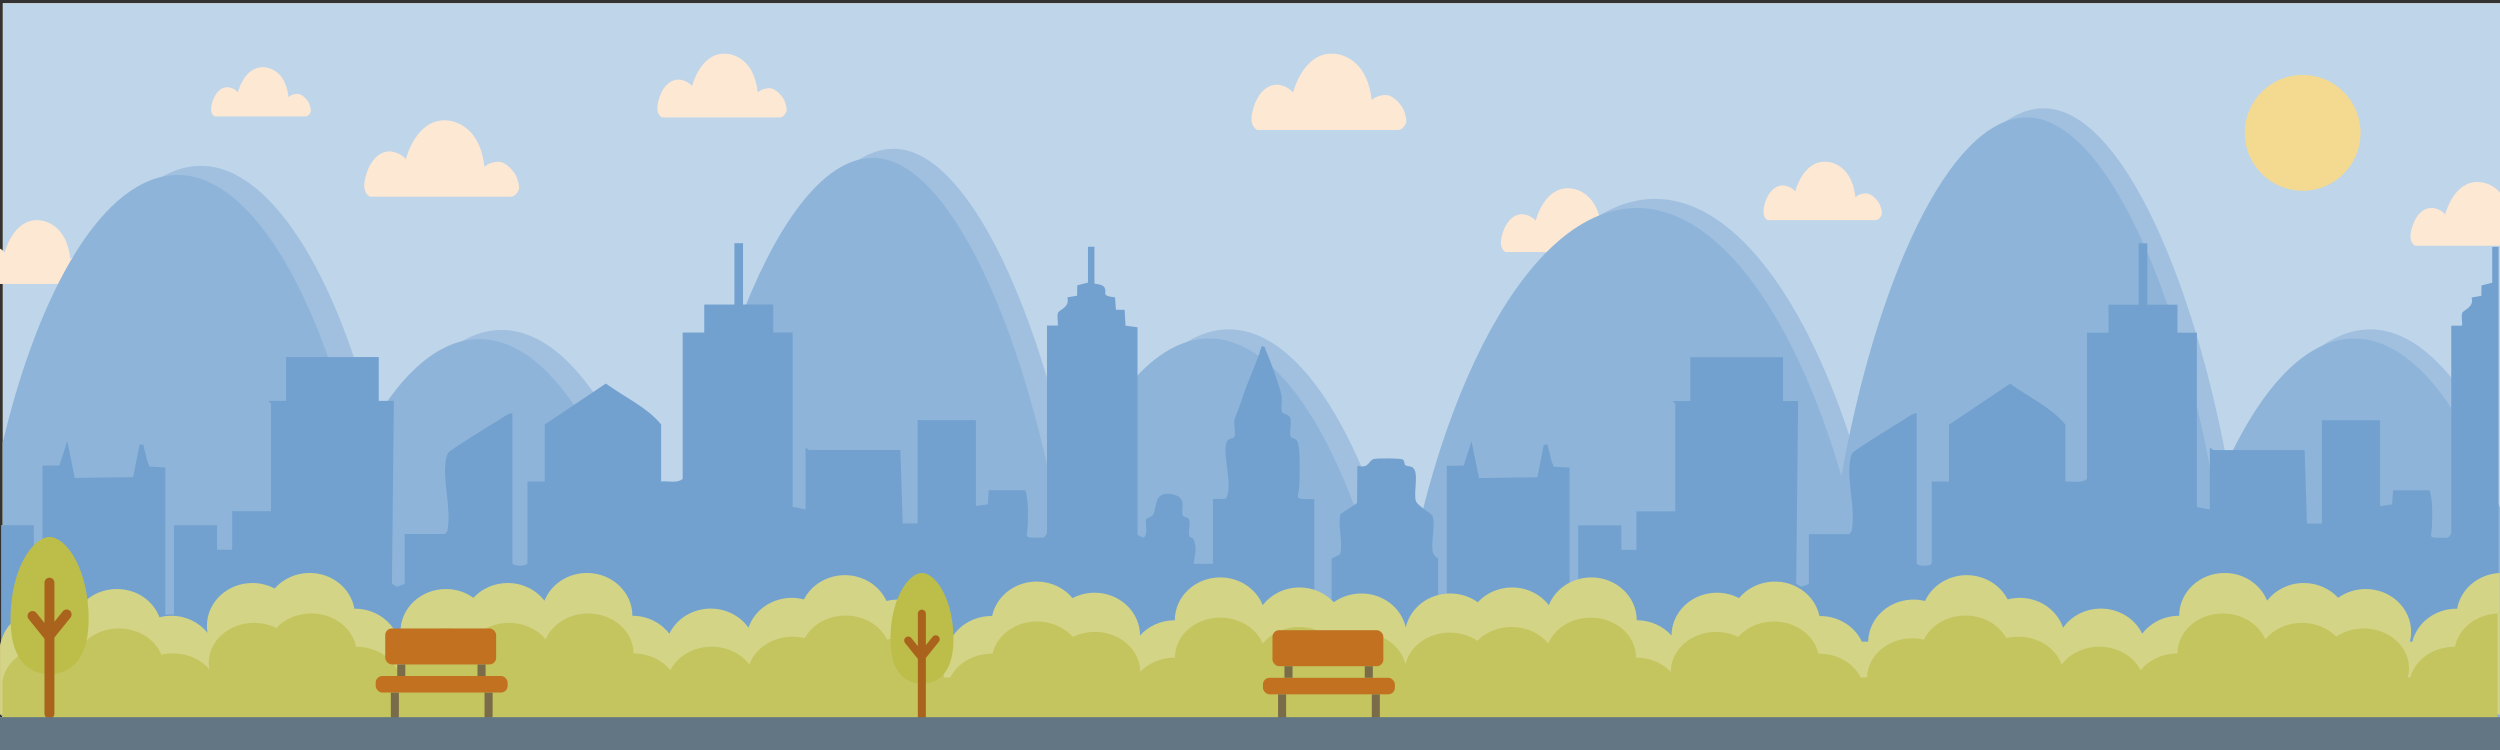 <?xml version="1.0" encoding="UTF-8"?>
<svg id="Layer_16" data-name="Layer 16" xmlns="http://www.w3.org/2000/svg" viewBox="0 0 3000 900">
  <rect x="0" y="0" width="3000" height="900" fill="#333333" stroke="none"/>
  <defs>
    <style>
      .cls-1 {
        fill: #bfd5ea;
      }

      .cls-2 {
        fill: #d3d486;
      }

      .cls-3 {
        fill: #f2d88f;
      }

      .cls-4 {
        fill: #72a1d0;
      }

      .cls-5 {
        fill: #7a6c49;
      }

      .cls-6 {
        fill: #bdbd4a;
      }

      .cls-7 {
        fill: #8eb4d9;
      }

      .cls-8 {
        fill: #fde8d3;
      }

      .cls-9 {
        fill: #c27120;
      }

      .cls-10 {
        fill: #aa631c;
      }

      .cls-11 {
        fill: #c4c55f;
      }

      .cls-12 {
        fill: #a1c0e0;
      }

      .cls-13 {
        fill: #637684;
      }

      .cls-14 {
        fill: #f4d990;
      }
    </style>
  </defs>
  <g>
    <g id="day">
      <rect class="cls-3" x="3.4" y="3.85" width="2996.6" height="896.12"/>
      <g>
        <path class="cls-3" d="M1508.73,155.98s-8.44-3.23-6.7-16.88c1.74-13.66,10.18-35.75,28.8-37.49,0,0,12.41-.74,20.86,9.43,0,0,11.67-47.67,47.42-46.68,0,0,40.72-1.24,46.92,55.86,0,0,4.97-5.71,15.89-6.21s21.1,13.9,22.59,18.12c0,0,4.72,11.67,2.48,16.14s-5.21,7.7-9.43,7.7h-168.83Z"/>
        <path class="cls-3" d="M2121.39,264.18s-6.46-2.47-5.13-12.92,7.79-27.37,22.05-28.7c0,0,9.5-.57,15.96,7.22,0,0,8.93-36.49,36.3-35.73,0,0,31.17-.95,35.92,42.76,0,0,3.8-4.37,12.16-4.75,8.36-.38,16.15,10.64,17.29,13.87,0,0,3.61,8.93,1.9,12.35-1.71,3.42-3.99,5.89-7.22,5.89h-129.23Z"/>
        <path class="cls-3" d="M444.03,236.04s-8.44-3.23-6.7-16.88,10.18-35.75,28.8-37.49c0,0,12.41-.74,20.86,9.43,0,0,11.67-47.67,47.42-46.68,0,0,40.72-1.24,46.92,55.86,0,0,4.97-5.71,15.89-6.21,10.92-.5,21.1,13.9,22.59,18.12,0,0,4.72,11.67,2.48,16.14s-5.21,7.7-9.43,7.7h-168.83Z"/>
        <path class="cls-3" d="M794.59,140.9s-7.05-2.7-5.6-14.1,8.5-29.87,24.06-31.32c0,0,10.37-.62,17.42,7.88,0,0,9.75-39.82,39.61-38.99,0,0,34.01-1.04,39.2,46.66,0,0,4.15-4.77,13.27-5.18,9.13-.41,17.63,11.61,18.87,15.14,0,0,3.94,9.75,2.07,13.48-1.87,3.73-4.36,6.43-7.88,6.43h-141.03Z"/>
        <path class="cls-3" d="M3000.11,231.22v63.69h-101.78s-7.05-2.69-5.6-14.1c1.46-11.41,8.51-29.87,24.06-31.32,0,0,10.37-.62,17.42,7.88,0,0,9.75-39.82,39.62-38.99,0,0,14.73-.45,26.28,12.84Z"/>
        <path class="cls-3" d="M1806.85,302.45s-7.05-2.7-5.6-14.1,8.5-29.87,24.06-31.32c0,0,10.37-.62,17.42,7.88,0,0,9.75-39.82,39.61-38.99,0,0,34.01-1.04,39.2,46.66,0,0,4.15-4.77,13.27-5.18,9.13-.41,17.63,11.61,18.87,15.14,0,0,3.94,9.75,2.07,13.48-1.87,3.73-4.36,6.43-7.88,6.43h-141.03Z"/>
        <path class="cls-3" d="M118.6,334.3c-1.87,3.73-4.36,6.43-7.88,6.43H-.11v-42.35c1.96,1.14,3.92,2.69,5.68,4.81,0,0,9.74-39.82,39.61-38.99,0,0,34.01-1.04,39.2,46.66,0,0,4.15-4.77,13.27-5.18,9.13-.42,17.63,11.61,18.87,15.14,0,0,3.95,9.74,2.08,13.48Z"/>
        <path class="cls-3" d="M257.73,139.7s-5.44-2.08-4.32-10.88c1.12-8.8,6.56-23.05,18.57-24.17,0,0,8-.48,13.44,6.08,0,0,7.52-30.73,30.57-30.09,0,0,26.25-.8,30.25,36.01,0,0,3.2-3.68,10.24-4,7.04-.32,13.6,8.96,14.57,11.68,0,0,3.04,7.52,1.6,10.4-1.44,2.88-3.36,4.96-6.08,4.96h-108.84Z"/>
      </g>
      <circle class="cls-3" cx="2763.17" cy="159.42" r="69.51"/>
      <path class="cls-3" d="M2997.13,546.35v342.7H31.94v-369.4c43.06-181.68,120.71-320.6,209.34-320.6s170.72,147,212.96,336.33c41.07-85.12,92.19-139.44,147.61-139.44,102.43,0,190.17,185.48,226.84,408.09,13.67-293.02,123.01-625.49,243.75-625.49,91.19,0,180.87,205.67,221.93,436.06,44.79-129.59,108.95-219.36,180.2-219.36,99.13,0,184.52,173.78,223.16,386.81,31.54-284.48,148.64-543.4,288.26-543.4,101.67,0,191.38,137.27,244.83,321.73,40.31-228.08,127.55-430.4,221.73-430.4s184.37,213.78,224.29,449.57c43.79-110.44,102.58-184.31,167.21-184.31,57.92,0,111.14,59.31,153.08,151.11Z"/>
      <path class="cls-3" d="M3000,609.15v290.82H3.4v-369.41C46.61,348.89,124.52,209.97,213.45,209.97s171.31,147,213.69,336.33c41.2-85.12,92.5-139.44,148.11-139.44,102.77,0,190.81,185.48,227.61,408.08,13.71-293.01,123.42-625.49,244.57-625.49,91.5,0,181.48,205.67,222.69,436.06,44.94-129.59,109.32-219.35,180.8-219.35,99.47,0,185.15,173.78,223.92,386.81,31.65-284.48,149.15-543.4,289.24-543.4,102.01,0,192.03,137.27,245.66,321.73,40.44-228.08,127.98-430.4,222.49-430.4s184.99,213.78,225.04,449.57c43.94-110.44,102.93-184.31,167.78-184.31,68.44,0,130.35,82.27,174.94,202.99Z"/>
      <path class="cls-3" d="M2998.3,296.18v563.33l-1268.54-.43v.43l-1728.06-.59.12-14.23v-214.42h38.79v104.06c0,2.23,7.35,4.01,10.36,3.15v-178.68l20.34-.27,9.4-29.18,9.04,44.17,70.02-.93,7.62-39.02c6.71-.61,4.12,0,5.22,3.06,1.64,4.55,4.35,21.53,7.54,23.34l18.26.93v176.57h10.34v-107.2h51.74v29.44h18.11v-46.25h46.56v-129.28c0-.45-3.87-2.37-2.58-3.13l20.69-.02v-52.54h111.23v52.54h18.12s-2.3,219.51-2.3,219.51l6.18,3.46,9.03-3.29v-59.91h47.86c3.7-1.85,3.57-4.19,4-7.25,3.64-25.14-5.61-53.98-2.81-77.96.48-4.15.81-8.33,3.22-12.1,2.49-3.85,52.99-34.81,61.81-40.16,4.55-2.75,9.64-7.2,15.26-7.57v179.73c0,4.29,18.1,4.29,18.1,0v-97.75h20.7v-68.32l73.34-49.17c22.26,16.23,49.97,28.76,66.35,49.17v68.32c8.51-.78,19.7,2.61,25.86-3.16v-175.52h25.87v-33.63h36.22v-73.58h10.34v73.58h36.21v33.63h23.28v209.15l15.52,3.15v-73.56c1.9-.56,3.09,2.1,3.88,2.1h109.93l2.73,88.18,17.98.1v-124.01h69.83v102.99l14.4-1.96,1.12-16.96h43.97c3.91,13.62,3.09,29.04,2.73,43.18-.38,14.3-7.25,14.13,18.79,13.64,1.7-.42,4.36-4.72,4.36-5.31v-249.1h12.95c.68-4.69-1.45-11.15.38-15.46,1.49-3.53,14.57-6.64,11.04-18.33l11.75-2.02.19-12.47,12.84-3.23v-43.09h7.76v44.14c0,.53,9.18.63,11.7,4.17,4.94,6.98-5.8,10.34,13.06,12.5l1.08,14.88,10.4-.02,1.09,19.07,14.4,1.96v249.11l6.42,3.14c7.01-1.24,2.46-17.02,3.89-21.62.62-1.99,6.44-2.59,8.52-6.12,4.87-8.29.11-30.19,25.06-23.6,15.68,4.13,7.86,16.55,10.36,24.67.67,2.15,6.2,1.98,7.44,4.85,2.37,5.47-1.18,14.4.47,20.33.44,1.55,4.26,1.69,4.89,3.11,4.93,10.99,1.88,18.93.2,29.91l23.29.02v-77.78l15.16-.29c10.66-14.51-6.65-60.18,2.76-70.36,1.79-1.93,7.28-2.05,8-4.39,1.85-6.07-2.05-15.68.46-22.28,3.12-8.19,5.27-12.82,8.39-22.62,6.73-21.2,17.22-41.66,23.46-62.96,5.12-.85,3.76,1.54,5.01,4.22,5.05,10.86,16.76,43.18,18.91,54.1,1.31,6.64-.94,15.05.56,20.1.75,2.46,8.12,2.35,9.93,7.11,2.48,6.49-1.53,16.49.44,22.3.72,2.08,5.72,2.46,7.52,4.8,4.97,6.4,3.32,44.15,2.99,54.59-.45,14.17-9.32,16.77,17.98,15.68v134.53h20.69v-62.01c0-2.29,9.76-4.6,10.4-6.73,3.61-11.99-3.05-34.37.26-47.69l19.98-13.19.39-44.86c14.36,4.01,13.04-6.29,19.89-8.02,4.32-1.09,31.9-1.02,34.63.59,2.28,1.34,1.49,5.46,3.1,6.86,1.52,1.3,6.23,1,8.48,2.51,8.63,5.76.64,31.08,4.27,40.73,2.17,5.79,18.55,14.53,19.72,17.61,1.15,3.06,1.45,6.99,1.35,11.33-.22,10.72-2.82,23.91-.83,32.41.68,2.9,3.69,5.48,6.27,7.38v64.27c0,1.11,1.81,2.11,4.01,2.72,2.22.62,4.84.85,6.35.42v-178.68l20.34-.27,9.39-29.18,9.05,44.17,70.01-.93,7.63-39.02c6.7-.61,4.12,0,5.21,3.06,1.65,4.55,4.36,21.53,7.55,23.34l18.26.93v176.57h10.34v-107.2h51.74v29.44h18.1v-46.25h46.57v-129.28c0-.45-3.88-2.37-2.58-3.13l20.69-.02v-52.54h111.23v52.54h18.12s-2.3,219.51-2.3,219.51l6.18,3.46,9.03-3.29v-59.91h47.86c3.69-1.85,3.57-4.19,4-7.25,3.64-25.14-5.62-53.98-2.81-77.96.48-4.15.8-8.33,3.22-12.1,2.49-3.85,52.99-34.81,61.81-40.16,4.55-2.75,9.64-7.2,15.26-7.57v179.73c0,4.29,18.1,4.29,18.1,0v-97.75h20.69v-68.32l73.35-49.17c22.26,16.23,49.96,28.76,66.34,49.17v68.32c8.52-.78,19.71,2.61,25.87-3.16v-175.52h25.87v-33.63h36.22v-73.58h10.34v73.58h36.21v33.63h23.28v209.15l15.52,3.15v-73.56c1.9-.56,3.09,2.1,3.88,2.1h109.93l2.73,88.18,17.98.1v-124.01h69.83v102.99l14.4-1.96,1.12-16.96h43.97c3.91,13.62,3.09,29.04,2.73,43.18-.38,14.3-7.25,14.13,18.79,13.64,1.7-.42,4.36-4.72,4.36-5.31v-249.1h12.95c.67-4.69-1.45-11.15.38-15.46,1.49-3.53,14.57-6.64,11.04-18.33l11.74-2.02.2-12.47,12.84-3.23v-43.09h7.65Z"/>
      <path class="cls-3" d="M2999.78,687.6v169.86H.22v-82.45c.23-1.71.56-3.39.98-5.05,5.67-22.66,27.26-39.53,53.03-39.53,12.97,0,24.89,4.28,34.25,11.43,7.24-20.37,27.64-35.04,51.67-35.04s43.65,14.12,51.24,33.87c4.51-1.15,9.26-1.76,14.15-1.76,17.76,0,33.53,8.01,43.48,20.41-.48-2.72-.72-5.51-.72-8.35,0-28.38,24.39-51.38,54.49-51.38,9.71,0,18.84,2.39,26.73,6.6,9.99-11.4,25.1-18.66,42.02-18.66,27.03,0,49.46,18.56,53.75,42.9.24-.02.49-.02.74-.02,25.77,0,47.36,16.87,53.03,39.53h2.9c-.94-3.77-1.44-7.71-1.44-11.75,0-28.38,24.4-51.39,54.49-51.39,12.44,0,23.9,3.93,33.07,10.54,9.99-10.88,24.74-17.75,41.2-17.75,18.13,0,34.18,8.34,44.09,21.18,7.77-19.43,27.67-33.24,50.99-33.24,30.1,0,54.5,23,54.5,51.38,18.27,0,34.45,8.49,44.34,21.51,4.75-9.88,12.84-18.44,23.75-23.98,24.99-12.72,55.83-5.13,71.23,16.75,5.58-16.42,19.79-29.82,38.84-34.26,9.43-2.2,18.91-1.94,27.64.36,6.8-13.32,19.62-23.8,36.03-27.63,26.24-6.12,52.74,6.82,63.1,29.48.24-.07.48-.12.72-.18,29.21-6.81,58.75,10,65.98,37.55,1,3.82,1.52,7.65,1.59,11.43h7.54c4.71-10.11,12.9-18.88,24.01-24.53,8.55-4.35,17.79-6.32,26.85-6.16,3.06-14.5,12.71-27.66,27.59-35.23,23.78-12.09,52.87-5.81,68.9,13.7.21-.12.43-.23.64-.34,26.5-13.47,59.55-4.14,73.84,20.83,4.45,7.79,6.55,16.17,6.54,24.43,9.99-11.24,25-18.39,41.77-18.39,0-28.38,24.4-51.39,54.49-51.39,23.32,0,43.23,13.82,50.99,33.25,9.91-12.84,25.97-21.19,44.1-21.19,16.45,0,31.21,6.88,41.2,17.75,9.17-6.61,20.63-10.53,33.06-10.53,26.22,0,48.11,17.46,53.31,40.73,5.2-23.27,27.09-40.73,53.31-40.73,12.43,0,23.89,3.92,33.06,10.53,9.99-10.87,24.75-17.75,41.2-17.75,18.13,0,34.19,8.35,44.1,21.19,7.76-19.43,27.67-33.25,50.99-33.25,30.09,0,54.49,23.01,54.49,51.39,16.77,0,31.78,7.15,41.77,18.39-.01-8.26,2.09-16.64,6.54-24.43,14.29-24.97,47.34-34.3,73.84-20.83.21.11.43.22.64.34,16.03-19.51,45.12-25.79,68.9-13.7,14.88,7.57,24.53,20.73,27.59,35.23,9.06-.16,18.3,1.81,26.85,6.16,11.11,5.65,19.3,14.42,24.01,24.53h7.54c.07-3.78.59-7.61,1.59-11.43,7.23-27.55,36.77-44.36,65.98-37.55.24.06.48.11.72.18,10.36-22.66,36.86-35.6,63.1-29.48,16.41,3.83,29.23,14.31,36.03,27.63,8.73-2.3,18.21-2.56,27.64-.36,19.05,4.44,33.26,17.84,38.84,34.26,15.4-21.88,46.24-29.47,71.23-16.75,10.91,5.54,19,14.1,23.75,23.98,9.89-13.02,26.07-21.51,44.34-21.51,0-28.38,24.4-51.38,54.5-51.38,23.32,0,43.22,13.81,50.99,33.24,9.91-12.84,25.96-21.18,44.09-21.18,16.46,0,31.21,6.87,41.2,17.75,9.17-6.61,20.63-10.54,33.07-10.54,30.09,0,54.49,23.01,54.49,51.39,0,4.04-.5,7.98-1.44,11.75h2.9c5.67-22.66,27.26-39.53,53.03-39.53.25,0,.5,0,.74.02,4.16-23.59,25.35-41.75,51.26-42.85Z"/>
      <path class="cls-3" d="M2997.13,736.22v158.48H2.87v-76.93c.23-1.6.56-3.16.98-4.71,5.66-21.14,27.21-36.88,52.94-36.88,12.95,0,24.85,3.99,34.19,10.66,7.23-19.01,27.59-32.69,51.58-32.69s43.57,13.17,51.15,31.6c4.5-1.07,9.24-1.64,14.13-1.64,17.73,0,33.47,7.47,43.4,19.04-.48-2.54-.72-5.14-.72-7.79,0-26.48,24.35-47.94,54.39-47.94,9.69,0,18.81,2.23,26.68,6.16,9.97-10.64,25.06-17.41,41.95-17.41,26.98,0,49.37,17.32,53.65,40.03.24-.02.49-.02.74-.02,25.72,0,47.28,15.74,52.94,36.88h2.89c-.94-3.52-1.44-7.19-1.44-10.96,0-26.48,24.36-47.95,54.39-47.95,12.42,0,23.86,3.67,33.01,9.83,9.97-10.15,24.7-16.56,41.13-16.56,18.1,0,34.12,7.78,44.01,19.76,7.76-18.13,27.62-31.01,50.9-31.01,30.05,0,54.4,21.46,54.4,47.94,18.24,0,34.39,7.92,44.26,20.07,4.74-9.22,12.82-17.2,23.71-22.37,24.95-11.87,55.73-4.79,71.1,15.63,5.57-15.32,19.76-27.82,38.77-31.96,9.41-2.05,18.88-1.81,27.59.34,6.79-12.43,19.59-22.21,35.97-25.78,26.19-5.71,52.65,6.36,62.99,27.51.24-.07.48-.11.72-.17,29.16-6.35,58.65,9.33,65.86,35.03,1,3.56,1.52,7.14,1.59,10.66h7.53c4.7-9.43,12.88-17.62,23.97-22.89,8.53-4.06,17.76-5.9,26.8-5.75,3.05-13.53,12.69-25.81,27.54-32.87,23.74-11.28,52.78-5.42,68.78,12.78.21-.11.43-.21.64-.32,26.45-12.57,59.44-3.86,73.71,19.43,4.44,7.27,6.54,15.09,6.53,22.79,9.97-10.49,24.96-17.16,41.7-17.16,0-26.48,24.36-47.95,54.39-47.95,23.28,0,43.15,12.89,50.9,31.02,9.89-11.98,25.92-19.77,44.02-19.77,16.42,0,31.15,6.42,41.13,16.56,9.15-6.17,20.59-9.82,33-9.82,26.17,0,48.02,16.29,53.22,38,5.19-21.71,27.04-38,53.22-38,12.41,0,23.85,3.66,33,9.82,9.97-10.14,24.71-16.56,41.13-16.56,18.1,0,34.13,7.79,44.02,19.77,7.75-18.13,27.62-31.02,50.9-31.02,30.04,0,54.39,21.47,54.39,47.95,16.74,0,31.72,6.67,41.7,17.16,0-7.71,2.09-15.53,6.53-22.79,14.26-23.3,47.26-32,73.71-19.43.21.1.43.21.64.32,16-18.2,45.04-24.06,68.78-12.78,14.85,7.06,24.49,19.34,27.54,32.87,9.04-.15,18.27,1.69,26.8,5.75,11.09,5.27,19.27,13.45,23.97,22.89h7.53c.07-3.53.59-7.1,1.59-10.66,7.22-25.7,36.7-41.39,65.86-35.03.24.06.48.1.72.17,10.34-21.14,36.79-33.22,62.99-27.51,16.38,3.57,29.18,13.35,35.97,25.78,8.71-2.15,18.18-2.39,27.59-.34,19.02,4.14,33.2,16.64,38.77,31.96,15.37-20.41,46.16-27.5,71.1-15.63,10.89,5.17,18.97,13.16,23.71,22.37,9.87-12.15,26.02-20.07,44.26-20.07,0-26.48,24.36-47.94,54.4-47.94,23.28,0,43.14,12.88,50.9,31.01,9.89-11.98,25.91-19.76,44.01-19.76,16.43,0,31.15,6.41,41.13,16.56,9.15-6.17,20.59-9.83,33.01-9.83,30.04,0,54.39,21.47,54.39,47.95,0,3.77-.5,7.45-1.44,10.96h2.9c5.66-21.14,27.21-36.88,52.94-36.88.25,0,.5,0,.74.02,4.15-22.01,25.3-38.95,51.17-39.98Z"/>
    </g>
    <g id="extras">
      <path class="cls-3" d="M1106.35,820.33c-11.94-.1-41.11-4.79-37.51-63.05,2.66-43.2,22.65-69.64,37.51-69.73,14.87.09,34.85,26.53,37.51,69.73,3.6,58.26-25.58,62.95-37.51,63.05Z"/>
      <path class="cls-3" d="M1125.89,763.39c-2.07-1.67-5.1-1.34-6.76.73l-8.09,10.04v-37.79c0-2.66-2.15-4.81-4.81-4.81s-4.81,2.15-4.81,4.81v38.98l-7.85-9.74c-1.67-2.07-4.69-2.39-6.76-.73-2.07,1.67-2.39,4.69-.73,6.76l15.33,19.03v72.59c0,2.66,2.15,4.81,4.81,4.81s4.81-2.15,4.81-4.81v-73.8c.08-.08.15-.16.22-.25l15.36-19.06c1.67-2.07,1.34-5.1-.73-6.76Z"/>
      <g>
        <rect class="cls-3" x="462.27" y="754.12" width="133.08" height="43.2" rx="8" ry="8"/>
        <rect class="cls-3" x="450.83" y="811.22" width="158.33" height="19.86" rx="8" ry="8"/>
      </g>
      <g>
        <path class="cls-3" d="M478.66,831.09h-9.68v28.18c0,2.67,2.17,4.84,4.84,4.84h0c2.67,0,4.84-2.17,4.84-4.84v-28.18Z"/>
        <path class="cls-3" d="M591.13,831.09h-9.68v28.18c0,2.67,2.17,4.84,4.84,4.84h0c2.67,0,4.84-2.17,4.84-4.84v-28.18Z"/>
        <rect class="cls-3" x="476.67" y="797.32" width="9.69" height="13.9"/>
        <rect class="cls-3" x="573" y="797.32" width="9.69" height="13.9"/>
      </g>
      <g>
        <rect class="cls-3" x="1526.97" y="756.23" width="133.08" height="43.2" rx="8" ry="8"/>
        <rect class="cls-3" x="1515.52" y="813.33" width="158.33" height="19.86" rx="8" ry="8"/>
      </g>
      <g>
        <path class="cls-3" d="M1543.36,833.2h-9.68v28.18c0,2.67,2.17,4.84,4.84,4.84h0c2.67,0,4.84-2.17,4.84-4.84v-28.18Z"/>
        <path class="cls-3" d="M1655.82,833.2h-9.68v28.18c0,2.67,2.17,4.84,4.84,4.84h0c2.67,0,4.84-2.17,4.84-4.84v-28.18Z"/>
        <rect class="cls-3" x="1541.37" y="799.43" width="9.69" height="13.9"/>
        <rect class="cls-3" x="1637.7" y="799.43" width="9.69" height="13.9"/>
      </g>
      <path class="cls-3" d="M59.5,808.92c-14.79-.13-50.94-5.94-46.48-78.13,3.3-53.53,28.06-86.29,46.48-86.4,18.42.11,43.18,32.87,46.48,86.4,4.46,72.19-31.69,78-46.48,78.13Z"/>
      <path class="cls-3" d="M83.71,732.7c-2.56-2.06-6.31-1.66-8.38.9l-10.03,12.44v-46.83c0-3.29-2.67-5.96-5.96-5.96s-5.96,2.67-5.96,5.96v48.3l-9.72-12.06c-2.06-2.56-5.82-2.97-8.38-.9-2.56,2.06-2.97,5.82-.9,8.38l19,23.58v89.94c0,3.29,2.67,5.96,5.96,5.96s5.96-2.67,5.96-5.96v-91.45c.09-.1.19-.2.28-.31l19.03-23.62c2.06-2.56,1.66-6.31-.9-8.38Z"/>
    </g>
    <rect class="cls-3" x="0" y="860.6" width="3000" height="39.4"/>
  </g>
  <g>
    <g id="day-2" data-name="day">
      <rect class="cls-1" x="3.4" y="3.85" width="2996.6" height="896.12"/>
      <g>
        <path class="cls-8" d="M1508.73,155.98s-8.44-3.23-6.7-16.88c1.74-13.66,10.18-35.75,28.8-37.49,0,0,12.41-.74,20.86,9.43,0,0,11.67-47.67,47.42-46.68,0,0,40.72-1.24,46.92,55.86,0,0,4.97-5.71,15.89-6.21s21.1,13.9,22.59,18.12c0,0,4.72,11.67,2.48,16.14s-5.21,7.7-9.43,7.7h-168.83Z"/>
        <path class="cls-8" d="M2121.39,264.18s-6.46-2.47-5.13-12.92,7.79-27.37,22.05-28.7c0,0,9.5-.57,15.96,7.22,0,0,8.93-36.49,36.3-35.73,0,0,31.17-.95,35.92,42.76,0,0,3.8-4.37,12.16-4.75,8.36-.38,16.15,10.64,17.29,13.87,0,0,3.61,8.93,1.9,12.35-1.71,3.42-3.99,5.89-7.22,5.89h-129.23Z"/>
        <path class="cls-8" d="M444.03,236.04s-8.44-3.23-6.7-16.88,10.18-35.75,28.8-37.49c0,0,12.41-.74,20.86,9.43,0,0,11.67-47.67,47.42-46.68,0,0,40.72-1.24,46.92,55.86,0,0,4.97-5.71,15.89-6.21,10.92-.5,21.1,13.9,22.59,18.12,0,0,4.72,11.67,2.48,16.14s-5.21,7.7-9.43,7.7h-168.83Z"/>
        <path class="cls-8" d="M794.59,140.9s-7.05-2.7-5.6-14.1,8.5-29.87,24.06-31.32c0,0,10.37-.62,17.42,7.88,0,0,9.75-39.82,39.61-38.99,0,0,34.01-1.04,39.2,46.66,0,0,4.15-4.77,13.27-5.18,9.13-.41,17.63,11.61,18.87,15.14,0,0,3.94,9.75,2.07,13.48-1.87,3.73-4.36,6.43-7.88,6.43h-141.03Z"/>
        <path class="cls-8" d="M3000.11,231.22v63.69h-101.78s-7.05-2.69-5.6-14.1c1.46-11.41,8.51-29.87,24.06-31.32,0,0,10.37-.62,17.42,7.88,0,0,9.75-39.82,39.62-38.99,0,0,14.73-.45,26.28,12.84Z"/>
        <path class="cls-8" d="M1806.85,302.45s-7.05-2.7-5.6-14.1,8.5-29.87,24.06-31.32c0,0,10.37-.62,17.42,7.88,0,0,9.75-39.82,39.61-38.99,0,0,34.01-1.04,39.2,46.66,0,0,4.15-4.77,13.27-5.18,9.13-.41,17.63,11.61,18.87,15.14,0,0,3.94,9.75,2.07,13.48-1.87,3.73-4.36,6.43-7.88,6.43h-141.03Z"/>
        <path class="cls-8" d="M118.6,334.3c-1.87,3.73-4.36,6.43-7.88,6.43H-.11v-42.35c1.96,1.14,3.92,2.69,5.68,4.81,0,0,9.74-39.82,39.61-38.99,0,0,34.01-1.04,39.2,46.66,0,0,4.15-4.77,13.27-5.18,9.13-.42,17.63,11.61,18.87,15.14,0,0,3.95,9.74,2.08,13.48Z"/>
        <path class="cls-8" d="M257.73,139.7s-5.44-2.08-4.32-10.88c1.12-8.8,6.56-23.05,18.57-24.17,0,0,8-.48,13.44,6.08,0,0,7.52-30.73,30.57-30.09,0,0,26.25-.8,30.25,36.01,0,0,3.2-3.68,10.24-4,7.04-.32,13.6,8.96,14.57,11.68,0,0,3.04,7.52,1.6,10.4-1.44,2.88-3.36,4.96-6.08,4.96h-108.84Z"/>
      </g>
      <circle class="cls-14" cx="2763.17" cy="159.42" r="69.51"/>
      <path class="cls-12" d="M2997.13,546.35v342.7H31.94v-369.4c43.06-181.68,120.71-320.6,209.34-320.6s170.72,147,212.96,336.33c41.07-85.12,92.19-139.44,147.61-139.44,102.43,0,190.17,185.48,226.84,408.09,13.67-293.02,123.01-625.49,243.75-625.49,91.19,0,180.87,205.67,221.93,436.06,44.79-129.59,108.95-219.36,180.2-219.36,99.13,0,184.52,173.78,223.16,386.81,31.54-284.48,148.64-543.4,288.26-543.4,101.67,0,191.38,137.27,244.83,321.73,40.31-228.08,127.55-430.4,221.73-430.4s184.37,213.78,224.29,449.57c43.79-110.44,102.58-184.31,167.21-184.31,57.92,0,111.14,59.31,153.08,151.11Z"/>
      <path class="cls-7" d="M3000,609.15v290.82H3.4v-369.41C46.61,348.89,124.52,209.97,213.45,209.97s171.31,147,213.69,336.33c41.2-85.12,92.5-139.44,148.11-139.44,102.77,0,190.81,185.48,227.61,408.08,13.71-293.01,123.42-625.49,244.57-625.49,91.5,0,181.48,205.67,222.69,436.06,44.94-129.59,109.32-219.35,180.8-219.35,99.47,0,185.15,173.78,223.92,386.81,31.65-284.48,149.15-543.4,289.24-543.4,102.01,0,192.03,137.27,245.66,321.73,40.44-228.08,127.98-430.4,222.49-430.4s184.99,213.78,225.04,449.57c43.94-110.44,102.93-184.31,167.78-184.31,68.44,0,130.35,82.27,174.94,202.99Z"/>
      <path class="cls-4" d="M2998.3,296.18v563.33l-1268.54-.43v.43l-1728.06-.59.12-14.23v-214.42h38.79v104.06c0,2.23,7.35,4.01,10.36,3.15v-178.68l20.34-.27,9.4-29.18,9.04,44.17,70.02-.93,7.62-39.02c6.71-.61,4.12,0,5.22,3.06,1.64,4.55,4.35,21.53,7.54,23.34l18.26.93v176.57h10.34v-107.2h51.74v29.44h18.11v-46.25h46.56v-129.28c0-.45-3.87-2.37-2.58-3.13l20.69-.02v-52.54h111.23v52.54h18.12s-2.3,219.51-2.3,219.51l6.18,3.46,9.03-3.29v-59.91h47.86c3.7-1.85,3.57-4.19,4-7.25,3.64-25.14-5.61-53.98-2.81-77.96.48-4.15.81-8.33,3.22-12.1,2.49-3.85,52.99-34.81,61.81-40.16,4.55-2.75,9.64-7.2,15.26-7.57v179.73c0,4.29,18.1,4.29,18.1,0v-97.75h20.7v-68.32l73.34-49.17c22.26,16.23,49.97,28.76,66.35,49.17v68.32c8.51-.78,19.7,2.61,25.86-3.16v-175.52h25.87v-33.63h36.22v-73.58h10.34v73.58h36.21v33.63h23.28v209.15l15.52,3.15v-73.56c1.9-.56,3.09,2.1,3.88,2.1h109.93l2.73,88.18,17.98.1v-124.01h69.83v102.99l14.4-1.96,1.12-16.96h43.97c3.91,13.62,3.09,29.04,2.73,43.18-.38,14.3-7.25,14.13,18.79,13.64,1.7-.42,4.36-4.72,4.36-5.31v-249.1h12.95c.68-4.69-1.45-11.15.38-15.46,1.49-3.53,14.57-6.64,11.04-18.33l11.75-2.02.19-12.47,12.84-3.23v-43.09h7.76v44.14c0,.53,9.18.63,11.7,4.17,4.94,6.98-5.8,10.34,13.06,12.5l1.08,14.88,10.4-.02,1.09,19.07,14.4,1.96v249.11l6.42,3.14c7.01-1.24,2.46-17.02,3.89-21.62.62-1.99,6.44-2.59,8.52-6.12,4.87-8.29.11-30.19,25.06-23.6,15.68,4.13,7.86,16.55,10.36,24.67.67,2.15,6.2,1.98,7.44,4.85,2.37,5.47-1.18,14.4.47,20.33.44,1.55,4.26,1.69,4.89,3.11,4.93,10.99,1.88,18.93.2,29.91l23.29.02v-77.78l15.16-.29c10.66-14.51-6.65-60.18,2.76-70.36,1.79-1.93,7.28-2.05,8-4.39,1.85-6.07-2.05-15.68.46-22.28,3.12-8.19,5.27-12.82,8.39-22.62,6.73-21.2,17.22-41.66,23.46-62.96,5.12-.85,3.76,1.54,5.01,4.22,5.05,10.86,16.76,43.18,18.91,54.1,1.31,6.64-.94,15.05.56,20.1.75,2.46,8.12,2.35,9.93,7.11,2.48,6.49-1.53,16.49.44,22.3.72,2.08,5.72,2.46,7.52,4.8,4.97,6.4,3.32,44.15,2.99,54.59-.45,14.17-9.32,16.77,17.98,15.68v134.53h20.69v-62.01c0-2.29,9.76-4.6,10.4-6.73,3.61-11.99-3.05-34.37.26-47.69l19.98-13.19.39-44.86c14.36,4.01,13.04-6.29,19.89-8.02,4.32-1.09,31.9-1.02,34.63.59,2.28,1.34,1.49,5.46,3.1,6.86,1.52,1.3,6.23,1,8.48,2.51,8.63,5.76.64,31.08,4.27,40.73,2.17,5.79,18.55,14.53,19.72,17.61,1.15,3.06,1.45,6.99,1.35,11.33-.22,10.72-2.82,23.91-.83,32.41.68,2.9,3.69,5.48,6.27,7.38v64.27c0,1.11,1.81,2.11,4.01,2.72,2.22.62,4.84.85,6.35.42v-178.68l20.34-.27,9.39-29.18,9.05,44.17,70.01-.93,7.63-39.02c6.7-.61,4.12,0,5.21,3.06,1.65,4.55,4.36,21.53,7.55,23.34l18.26.93v176.57h10.34v-107.2h51.74v29.44h18.1v-46.25h46.57v-129.28c0-.45-3.88-2.37-2.58-3.13l20.69-.02v-52.54h111.23v52.54h18.12s-2.3,219.51-2.3,219.51l6.18,3.46,9.03-3.29v-59.91h47.86c3.69-1.85,3.57-4.19,4-7.25,3.64-25.14-5.62-53.98-2.81-77.96.48-4.15.8-8.33,3.22-12.1,2.49-3.85,52.99-34.81,61.81-40.16,4.55-2.75,9.64-7.2,15.26-7.57v179.73c0,4.29,18.1,4.29,18.1,0v-97.75h20.69v-68.32l73.35-49.17c22.26,16.23,49.96,28.76,66.34,49.17v68.32c8.52-.78,19.71,2.61,25.87-3.16v-175.52h25.87v-33.63h36.22v-73.58h10.34v73.58h36.21v33.63h23.28v209.15l15.52,3.15v-73.56c1.9-.56,3.09,2.1,3.88,2.1h109.93l2.73,88.18,17.98.1v-124.01h69.83v102.99l14.4-1.96,1.12-16.96h43.97c3.91,13.62,3.09,29.04,2.73,43.18-.38,14.3-7.25,14.13,18.79,13.64,1.7-.42,4.36-4.72,4.36-5.31v-249.1h12.95c.67-4.69-1.45-11.15.38-15.46,1.49-3.53,14.57-6.64,11.04-18.33l11.74-2.02.2-12.47,12.84-3.23v-43.09h7.65Z"/>
      <path class="cls-2" d="M2999.78,687.6v169.86H.22v-82.45c.23-1.71.56-3.39.98-5.05,5.67-22.66,27.26-39.53,53.03-39.53,12.97,0,24.89,4.28,34.25,11.43,7.24-20.37,27.64-35.04,51.67-35.04s43.65,14.12,51.24,33.87c4.51-1.15,9.26-1.76,14.15-1.76,17.76,0,33.53,8.01,43.48,20.41-.48-2.72-.72-5.51-.72-8.35,0-28.38,24.39-51.38,54.49-51.38,9.71,0,18.84,2.39,26.73,6.6,9.99-11.4,25.1-18.66,42.02-18.66,27.03,0,49.46,18.56,53.75,42.9.24-.02.49-.02.74-.02,25.77,0,47.36,16.87,53.03,39.53h2.9c-.94-3.77-1.44-7.71-1.44-11.75,0-28.38,24.4-51.39,54.49-51.39,12.44,0,23.9,3.93,33.07,10.54,9.99-10.88,24.74-17.75,41.2-17.75,18.13,0,34.18,8.34,44.09,21.18,7.77-19.43,27.67-33.24,50.99-33.24,30.1,0,54.5,23,54.5,51.38,18.27,0,34.45,8.49,44.34,21.51,4.75-9.88,12.84-18.44,23.75-23.98,24.99-12.72,55.83-5.13,71.23,16.75,5.58-16.42,19.79-29.82,38.84-34.26,9.43-2.2,18.91-1.94,27.64.36,6.8-13.32,19.62-23.8,36.03-27.63,26.24-6.12,52.74,6.82,63.1,29.48.24-.07.48-.12.72-.18,29.21-6.81,58.75,10,65.98,37.55,1,3.82,1.52,7.65,1.59,11.43h7.54c4.71-10.11,12.9-18.88,24.01-24.53,8.55-4.35,17.79-6.32,26.85-6.16,3.06-14.5,12.71-27.66,27.59-35.23,23.78-12.09,52.87-5.81,68.9,13.7.21-.12.43-.23.64-.34,26.5-13.47,59.55-4.14,73.84,20.83,4.45,7.79,6.55,16.17,6.54,24.43,9.99-11.24,25-18.39,41.77-18.39,0-28.38,24.4-51.39,54.49-51.39,23.32,0,43.23,13.82,50.99,33.25,9.91-12.84,25.97-21.19,44.1-21.19,16.45,0,31.21,6.88,41.2,17.75,9.17-6.61,20.63-10.53,33.06-10.53,26.22,0,48.11,17.46,53.31,40.73,5.2-23.27,27.09-40.73,53.31-40.73,12.43,0,23.89,3.92,33.06,10.53,9.99-10.87,24.75-17.75,41.2-17.75,18.13,0,34.19,8.35,44.1,21.19,7.76-19.43,27.67-33.25,50.99-33.25,30.09,0,54.49,23.01,54.49,51.39,16.77,0,31.78,7.15,41.77,18.39-.01-8.26,2.09-16.64,6.54-24.43,14.29-24.97,47.34-34.3,73.84-20.83.21.11.43.22.64.34,16.03-19.51,45.12-25.79,68.9-13.7,14.88,7.57,24.53,20.73,27.59,35.23,9.06-.16,18.3,1.81,26.85,6.16,11.11,5.65,19.3,14.42,24.01,24.53h7.54c.07-3.78.59-7.61,1.59-11.43,7.23-27.55,36.77-44.36,65.98-37.55.24.06.48.11.72.18,10.36-22.66,36.86-35.6,63.1-29.48,16.41,3.83,29.23,14.31,36.03,27.63,8.73-2.3,18.21-2.56,27.64-.36,19.05,4.44,33.26,17.84,38.84,34.26,15.4-21.88,46.24-29.47,71.23-16.75,10.91,5.54,19,14.1,23.75,23.98,9.89-13.02,26.07-21.51,44.34-21.51,0-28.38,24.4-51.38,54.5-51.38,23.32,0,43.22,13.81,50.99,33.24,9.91-12.84,25.96-21.18,44.09-21.18,16.46,0,31.21,6.87,41.2,17.75,9.17-6.61,20.63-10.54,33.07-10.54,30.09,0,54.49,23.01,54.49,51.39,0,4.04-.5,7.98-1.44,11.75h2.9c5.67-22.66,27.26-39.53,53.03-39.53.25,0,.5,0,.74.02,4.16-23.59,25.35-41.75,51.26-42.85Z"/>
      <path class="cls-11" d="M2997.13,736.22v158.48H2.87v-76.93c.23-1.6.56-3.16.98-4.71,5.66-21.14,27.21-36.88,52.94-36.88,12.95,0,24.85,3.99,34.19,10.66,7.23-19.01,27.59-32.69,51.58-32.69s43.57,13.17,51.15,31.6c4.5-1.07,9.24-1.64,14.13-1.64,17.73,0,33.47,7.47,43.4,19.04-.48-2.54-.72-5.14-.72-7.79,0-26.48,24.35-47.94,54.39-47.94,9.69,0,18.81,2.23,26.68,6.16,9.97-10.64,25.06-17.41,41.95-17.41,26.98,0,49.37,17.32,53.65,40.03.24-.02.49-.02.74-.02,25.72,0,47.28,15.74,52.94,36.88h2.89c-.94-3.52-1.44-7.19-1.44-10.96,0-26.48,24.36-47.95,54.39-47.95,12.42,0,23.86,3.67,33.01,9.83,9.97-10.15,24.7-16.56,41.13-16.56,18.1,0,34.12,7.78,44.01,19.76,7.76-18.13,27.62-31.01,50.9-31.01,30.05,0,54.4,21.46,54.4,47.94,18.24,0,34.39,7.92,44.26,20.07,4.74-9.22,12.82-17.2,23.71-22.37,24.95-11.87,55.73-4.79,71.1,15.63,5.57-15.32,19.76-27.82,38.77-31.96,9.41-2.05,18.88-1.81,27.59.34,6.79-12.43,19.59-22.21,35.97-25.78,26.19-5.71,52.65,6.36,62.99,27.51.24-.07.48-.11.72-.17,29.16-6.35,58.65,9.33,65.86,35.03,1,3.56,1.52,7.14,1.59,10.66h7.53c4.7-9.43,12.88-17.62,23.97-22.89,8.53-4.06,17.76-5.9,26.8-5.75,3.05-13.53,12.69-25.81,27.54-32.87,23.74-11.28,52.78-5.42,68.78,12.78.21-.11.43-.21.64-.32,26.45-12.57,59.44-3.86,73.71,19.43,4.44,7.27,6.54,15.09,6.53,22.79,9.97-10.49,24.96-17.16,41.7-17.16,0-26.48,24.36-47.95,54.39-47.95,23.28,0,43.15,12.89,50.9,31.02,9.89-11.98,25.92-19.77,44.02-19.77,16.42,0,31.15,6.42,41.13,16.56,9.15-6.17,20.59-9.82,33-9.82,26.17,0,48.02,16.29,53.22,38,5.19-21.71,27.04-38,53.22-38,12.41,0,23.85,3.66,33,9.82,9.97-10.14,24.71-16.56,41.13-16.56,18.1,0,34.13,7.79,44.02,19.77,7.75-18.13,27.62-31.02,50.9-31.02,30.04,0,54.39,21.47,54.39,47.95,16.74,0,31.72,6.67,41.7,17.16,0-7.71,2.09-15.53,6.53-22.79,14.26-23.3,47.26-32,73.71-19.43.21.1.43.21.64.32,16-18.2,45.04-24.06,68.78-12.78,14.85,7.06,24.49,19.34,27.54,32.87,9.04-.15,18.27,1.69,26.8,5.75,11.09,5.27,19.27,13.45,23.97,22.89h7.53c.07-3.53.59-7.1,1.59-10.66,7.22-25.7,36.7-41.39,65.86-35.03.24.06.48.1.72.17,10.34-21.14,36.79-33.22,62.99-27.51,16.38,3.57,29.18,13.35,35.97,25.78,8.71-2.15,18.18-2.39,27.59-.34,19.02,4.14,33.2,16.64,38.77,31.96,15.37-20.41,46.16-27.5,71.1-15.63,10.89,5.17,18.97,13.16,23.71,22.37,9.87-12.15,26.02-20.07,44.26-20.07,0-26.48,24.36-47.94,54.4-47.94,23.28,0,43.14,12.88,50.9,31.01,9.89-11.98,25.91-19.76,44.01-19.76,16.43,0,31.15,6.41,41.13,16.56,9.15-6.17,20.59-9.83,33.01-9.83,30.04,0,54.39,21.47,54.39,47.95,0,3.77-.5,7.45-1.44,10.96h2.9c5.66-21.14,27.21-36.88,52.94-36.88.25,0,.5,0,.74.02,4.15-22.01,25.3-38.95,51.17-39.98Z"/>
    </g>
    <g id="extras-2" data-name="extras">
      <path class="cls-6" d="M1106.35,820.33c-11.94-.1-41.11-4.79-37.51-63.05,2.66-43.2,22.65-69.64,37.51-69.73,14.87.09,34.85,26.53,37.51,69.73,3.6,58.26-25.58,62.95-37.51,63.05Z"/>
      <path class="cls-10" d="M1125.89,763.39c-2.07-1.67-5.1-1.34-6.76.73l-8.09,10.04v-37.79c0-2.66-2.15-4.81-4.81-4.81s-4.81,2.15-4.81,4.81v38.98l-7.85-9.74c-1.67-2.07-4.69-2.39-6.76-.73-2.07,1.67-2.39,4.69-.73,6.76l15.33,19.03v72.59c0,2.66,2.15,4.81,4.81,4.81s4.81-2.15,4.81-4.81v-73.8c.08-.08.15-.16.22-.25l15.36-19.06c1.67-2.07,1.34-5.1-.73-6.76Z"/>
      <g>
        <rect class="cls-9" x="462.27" y="754.12" width="133.08" height="43.2" rx="8" ry="8"/>
        <rect class="cls-9" x="450.83" y="811.22" width="158.33" height="19.86" rx="8" ry="8"/>
      </g>
      <g>
        <path class="cls-5" d="M478.66,831.09h-9.68v28.18c0,2.67,2.17,4.84,4.84,4.84h0c2.67,0,4.84-2.17,4.84-4.84v-28.18Z"/>
        <path class="cls-5" d="M591.13,831.09h-9.68v28.18c0,2.67,2.17,4.84,4.84,4.84h0c2.67,0,4.84-2.17,4.84-4.84v-28.18Z"/>
        <rect class="cls-5" x="476.67" y="797.32" width="9.69" height="13.9"/>
        <rect class="cls-5" x="573" y="797.32" width="9.69" height="13.9"/>
      </g>
      <g>
        <rect class="cls-9" x="1526.97" y="756.23" width="133.08" height="43.2" rx="8" ry="8"/>
        <rect class="cls-9" x="1515.52" y="813.33" width="158.33" height="19.86" rx="8" ry="8"/>
      </g>
      <g>
        <path class="cls-5" d="M1543.36,833.2h-9.68v28.18c0,2.67,2.17,4.84,4.84,4.84h0c2.67,0,4.84-2.17,4.84-4.84v-28.18Z"/>
        <path class="cls-5" d="M1655.82,833.2h-9.68v28.18c0,2.67,2.17,4.84,4.84,4.84h0c2.67,0,4.84-2.17,4.84-4.84v-28.18Z"/>
        <rect class="cls-5" x="1541.37" y="799.43" width="9.69" height="13.9"/>
        <rect class="cls-5" x="1637.7" y="799.43" width="9.69" height="13.9"/>
      </g>
      <path class="cls-6" d="M59.5,808.92c-14.79-.13-50.94-5.94-46.48-78.13,3.3-53.53,28.06-86.29,46.48-86.4,18.42.11,43.18,32.87,46.48,86.4,4.46,72.19-31.69,78-46.48,78.13Z"/>
      <path class="cls-10" d="M83.71,732.7c-2.56-2.06-6.31-1.66-8.38.9l-10.03,12.44v-46.83c0-3.29-2.67-5.96-5.96-5.96s-5.96,2.67-5.96,5.96v48.3l-9.72-12.06c-2.06-2.56-5.82-2.97-8.38-.9-2.56,2.06-2.97,5.82-.9,8.38l19,23.58v89.94c0,3.29,2.67,5.96,5.96,5.96s5.96-2.67,5.96-5.96v-91.45c.09-.1.19-.2.28-.31l19.03-23.62c2.06-2.56,1.66-6.31-.9-8.38Z"/>
    </g>
    <rect class="cls-13" x="0" y="860.6" width="3000" height="39.4"/>
  </g>
</svg>